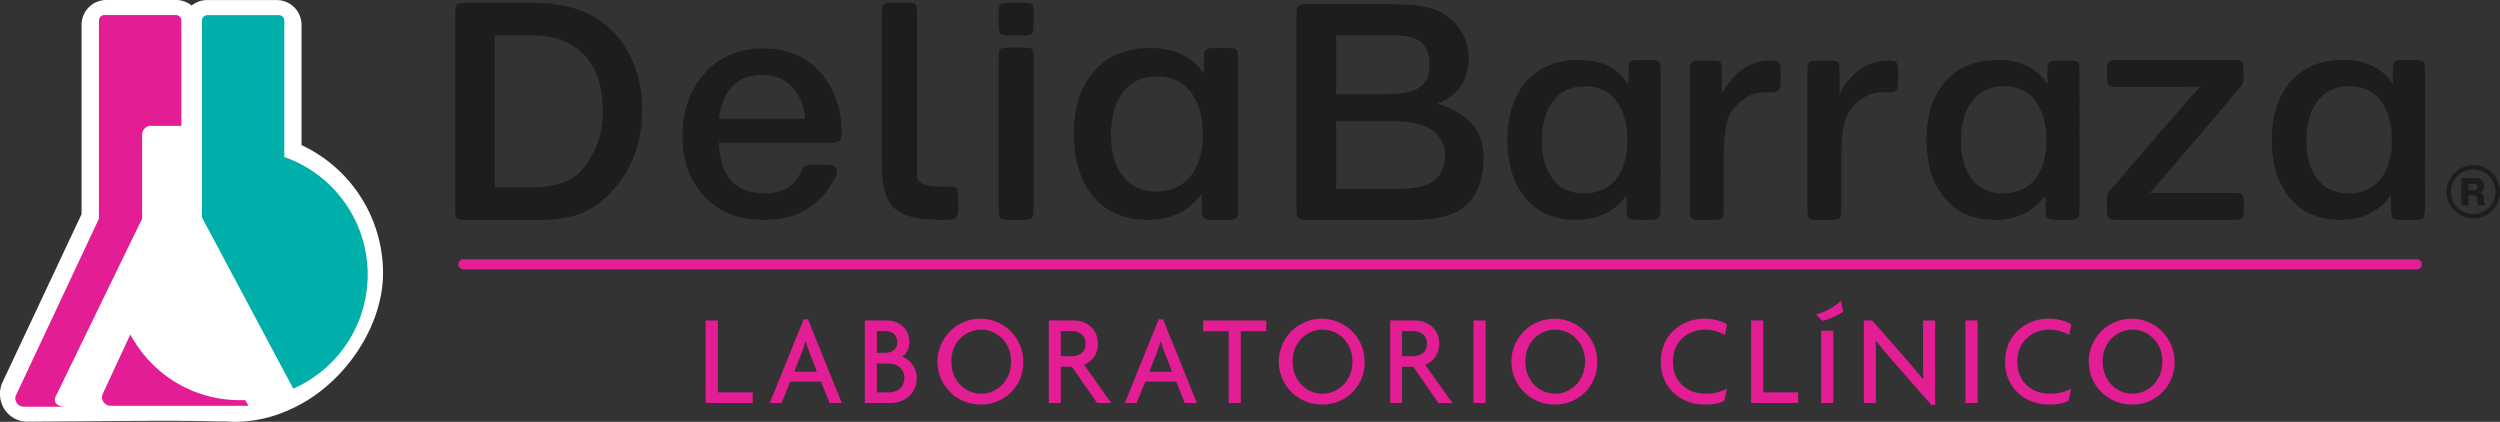 <svg xmlns="http://www.w3.org/2000/svg" width="987.339" height="166.584" viewBox="0 0 987.339 166.584">
  <rect x="0" y="0" width="987.339" height="166.584" fill="#333333" stroke="none"/>
  <g id="Group_2" data-name="Group 2" transform="translate(-8.965 -1272.197)">
    <g id="Group_130" data-name="Group 130">
      <path id="Path_111" data-name="Path 111" d="M128.045,1329.5v-47.545a9.776,9.776,0,0,0-9.762-9.729H90.69a9.652,9.652,0,0,0-6.041,2.161,9.737,9.737,0,0,0-6.129-2.192H50.969a9.8,9.8,0,0,0-9.788,9.76v74.811l-31.093,66.123-.117.345a5.871,5.871,0,0,0-.489,1.063l-.107.433a11.229,11.229,0,0,0,1.773,9.717,10.834,10.834,0,0,0,8.769,4.289l27.133-.218c10.254-.073,19.166-.131,27.015-.131,8.6,0,15.175.072,20.62.232,1.173.012,2.307.027,3.3,0l.248.012c1.2.1,2.47.148,3.787.148a52.063,52.063,0,0,0,21.362-4.81c21.008-9.2,36.854-32.387,36.854-53.922A55.821,55.821,0,0,0,128.045,1329.5Z" fill="#fff"/>
      <g id="Group_127" data-name="Group 127">
        <path id="Path_112" data-name="Path 112" d="M121.254,1334.2v-53.83a2.169,2.169,0,0,0-2.156-2.191H90.9a2.181,2.181,0,0,0-2.19,2.191v77.635l.177.353,35.9,67.334a49.214,49.214,0,0,0-3.536-91.492" fill="#00afaa"/>
      </g>
      <g id="Group_128" data-name="Group 128">
        <path id="Path_113" data-name="Path 113" d="M105.839,1430.236h-1.816a48.9,48.9,0,0,1-41.838-22.984c-.639-.889-1.1-1.793-1.772-2.906l-10.536,22.683-.394.834a6.889,6.889,0,0,0-.241,1.2,3.438,3.438,0,0,0,3.428,3.4h54.475Z" fill="#e31d93"/>
      </g>
      <g id="Group_129" data-name="Group 129">
        <path id="Path_114" data-name="Path 114" d="M78.422,1278.137H50.227a2.2,2.2,0,0,0-2.19,2.179h0v78.252L15.6,1427.623l-.32.6v.1a3.559,3.559,0,0,0-.286,1.1,3.437,3.437,0,0,0,3.47,3.408H34.527s-4.673,0-3.754-3.682l34.311-70.586v-33.211a3.559,3.559,0,0,1,4.1-3.449H80.58v-41.592h0a2.17,2.17,0,0,0-2.158-2.179" fill="#e31d93"/>
      </g>
    </g>
    <g id="Group_163" data-name="Group 163">
      <g id="Group_131" data-name="Group 131">
        <path id="Path_115" data-name="Path 115" d="M985.713,1358.5a10.55,10.55,0,1,1,10.588-10.283A10.564,10.564,0,0,1,985.713,1358.5Zm8.824-10.558a8.8,8.8,0,1,0-8.792,8.8A8.779,8.779,0,0,0,994.537,1347.938Z" fill="#1d1d1b" fill-rule="evenodd"/>
        <path id="Path_116" data-name="Path 116" d="M988.706,1348.195a2.812,2.812,0,0,1,1.171,2.305,11.668,11.668,0,0,0,.126,1.389,11.134,11.134,0,0,0,.347,1.33h-.191c-.708,0-1.39,0-2.1.027a.353.353,0,0,1-.4-.34c-.065-.586-.159-1.17-.248-1.722a6.306,6.306,0,0,0-.19-1.116.956.956,0,0,0-.8-.773c-.865-.029-1.764,0-2.656,0v3.924h-2.595v-10.563h5.683a3.043,3.043,0,0,1,1.979,5.455C988.8,1348.123,988.769,1348.174,988.706,1348.195Zm-4.937-3.441c0,.809,0,1.549.034,2.318a.226.226,0,0,0,.212.186c.712.031,1.451.031,2.259,0a1.071,1.071,0,0,0,1.14-1.2c0-.827-.312-1.268-1.09-1.3C985.466,1344.728,984.661,1344.754,983.769,1344.754Z" fill="#1d1d1b" fill-rule="evenodd"/>
        <path id="Path_117" data-name="Path 117" d="M988.706,1348.195a2.812,2.812,0,0,1,1.171,2.305,11.668,11.668,0,0,0,.126,1.389,11.134,11.134,0,0,0,.347,1.33h-.191c-.708,0-1.39,0-2.1.027a.353.353,0,0,1-.4-.34c-.065-.586-.159-1.17-.248-1.722a6.306,6.306,0,0,0-.19-1.116.956.956,0,0,0-.8-.773c-.865-.029-1.764,0-2.656,0v3.924h-2.595v-10.563h5.683a3.043,3.043,0,0,1,1.979,5.455C988.8,1348.123,988.769,1348.174,988.706,1348.195Zm-4.937-3.441c0,.809,0,1.549.034,2.318a.226.226,0,0,0,.212.186c.712.031,1.451.031,2.259,0a1.071,1.071,0,0,0,1.14-1.2c0-.827-.312-1.268-1.09-1.3C985.466,1344.728,984.661,1344.754,983.769,1344.754Z" fill="#1d1d1b" fill-rule="evenodd"/>
      </g>
      <g id="Group_152" data-name="Group 152">
        <g id="Group_150" data-name="Group 150">
          <g id="Group_132" data-name="Group 132">
            <path id="Path_118" data-name="Path 118" d="M287.66,1431.361v-32.6h4.825v28.373h13.752v4.223Z" fill="#e31d93"/>
          </g>
          <g id="Group_133" data-name="Group 133">
            <path id="Path_119" data-name="Path 119" d="M328.519,1411.051h0c-.443-1.09-.926-2.639-1.326-4h-.127a24.879,24.879,0,0,1-1.322,4l-3.094,7.963h8.923Zm8.088,20.31-3.382-8.455h-12.19l-3.371,8.455h-4.706l13.394-33.041h1.724l13.355,33.041Z" fill="#e31d93"/>
          </g>
          <g id="Group_134" data-name="Group 134">
            <path id="Path_120" data-name="Path 120" d="M359.73,1415.756h-4.463v11.42h4.463c3.3,0,6.388-1.727,6.388-5.735,0-3.876-3.09-5.685-6.388-5.685m-1.208-12.811h-3.255v8.586h3.255c2.535,0,4.784-1.207,4.784-4.244C363.306,1404.234,361.057,1402.945,358.522,1402.945Zm2.177,28.416h-10.18v-32.595h8.812c4.142,0,8.766,2.793,8.766,8.521,0,2.393-1.09,4.887-2.9,5.7a9.066,9.066,0,0,1,5.827,8.457C371.023,1428.2,365.562,1431.361,360.7,1431.361Z" fill="#e31d93"/>
          </g>
          <g id="Group_135" data-name="Group 135">
            <path id="Path_121" data-name="Path 121" d="M396.485,1402.381h0c-5.825,0-11.779,4.543-11.779,12.613s5.954,12.709,11.779,12.709c5.721,0,11.793-4.625,11.793-12.709s-6.072-12.613-11.793-12.613m0,29.582a16.947,16.947,0,1,1,16.614-16.969A16.525,16.525,0,0,1,396.485,1431.963Z" fill="#e31d93"/>
          </g>
          <g id="Group_136" data-name="Group 136">
            <path id="Path_122" data-name="Path 122" d="M432.29,1402.945H427.9v9.922h4.386c2.808,0,5.421-1.519,5.421-4.951,0-3.408-2.613-4.971-5.421-4.971m9.975,28.416-9.944-14.316H427.9v14.316h-4.71v-32.595h9.889c4.472,0,9.463,2.957,9.463,9.15a8.647,8.647,0,0,1-5.432,8.359l10.693,15.086Z" fill="#e31d93"/>
          </g>
          <g id="Group_137" data-name="Group 137">
            <path id="Path_123" data-name="Path 123" d="M468.762,1411.051h0c-.444-1.09-.922-2.639-1.369-4h-.075a31.822,31.822,0,0,1-1.327,4l-3.1,7.963h8.97Zm8.086,20.31-3.339-8.455H461.286l-3.46,8.455H453.2l13.356-33.041h1.763l13.346,33.041Z" fill="#e31d93"/>
          </g>
          <g id="Group_138" data-name="Group 138">
            <path id="Path_124" data-name="Path 124" d="M499.006,1402.99v28.371h-4.789V1402.99H484.128v-4.225h24.931v4.225Z" fill="#e31d93"/>
          </g>
          <g id="Group_139" data-name="Group 139">
            <path id="Path_125" data-name="Path 125" d="M531.3,1402.381h0c-5.831,0-11.827,4.543-11.827,12.613s6,12.709,11.827,12.709c5.669,0,11.775-4.625,11.775-12.709s-6.106-12.613-11.775-12.613m0,29.582a16.947,16.947,0,1,1,16.613-16.969A16.52,16.52,0,0,1,531.3,1431.963Z" fill="#e31d93"/>
          </g>
          <g id="Group_140" data-name="Group 140">
            <path id="Path_126" data-name="Path 126" d="M567.057,1402.945h-4.385v9.922h4.385c2.854,0,5.469-1.519,5.469-4.951,0-3.408-2.615-4.971-5.469-4.971m9.975,28.416-9.893-14.316h-4.467v14.316H558.01v-32.595h9.936c4.38,0,9.405,2.957,9.405,9.15a8.652,8.652,0,0,1-5.509,8.359l10.739,15.086Z" fill="#e31d93"/>
          </g>
          <g id="Group_141" data-name="Group 141">
            <rect id="Rectangle_7" data-name="Rectangle 7" width="4.783" height="32.596" transform="translate(590.907 1398.766)" fill="#e31d93"/>
          </g>
          <g id="Group_142" data-name="Group 142">
            <path id="Path_127" data-name="Path 127" d="M623.155,1402.381h0c-5.826,0-11.777,4.543-11.777,12.613s5.951,12.709,11.777,12.709c5.673,0,11.79-4.625,11.79-12.709s-6.117-12.613-11.79-12.613m0,29.582a16.947,16.947,0,1,1,16.614-16.969A16.527,16.527,0,0,1,623.155,1431.963Z" fill="#e31d93"/>
          </g>
          <g id="Group_143" data-name="Group 143">
            <path id="Path_128" data-name="Path 128" d="M690.2,1404.508a15.787,15.787,0,0,0-7.874-2.127c-6.153,0-12.666,4.129-12.666,12.717,0,8.379,6.35,12.6,12.666,12.6a16.806,16.806,0,0,0,8.645-2.031l-.966,4.763c-1.97,1.09-4.184,1.528-8.2,1.528-7.963,0-16.933-5.719-16.933-16.865,0-11.323,9.09-17.022,16.933-17.022a18.255,18.255,0,0,1,9.215,2.16Z" fill="#e31d93"/>
          </g>
          <g id="Group_144" data-name="Group 144">
            <path id="Path_129" data-name="Path 129" d="M700.544,1431.361v-32.6h4.786v28.373h13.791v4.223Z" fill="#e31d93"/>
          </g>
          <g id="Group_145" data-name="Group 145">
            <path id="Path_130" data-name="Path 130" d="M728.212,1431.361h0v-28.552H733v28.552Zm.481-32.463-2.449-2.49a24.7,24.7,0,0,0,9.768-5.386l.922,4.222A24.169,24.169,0,0,1,728.693,1398.9Z" fill="#e31d93"/>
          </g>
          <g id="Group_146" data-name="Group 146">
            <path id="Path_131" data-name="Path 131" d="M771.728,1432.127,757.046,1415.4c-2.372-2.676-5.069-5.915-7.231-8.649l-.085.063c.085,2.99.085,5.732.085,8.185v16.367h-4.753v-32.595h3.3l13.48,15.341c1.809,2.1,4.62,5.356,6.588,7.807l.127-.039c-.127-2.5-.127-5.315-.127-7.7v-15.406h4.79v33.361Z" fill="#e31d93"/>
          </g>
          <g id="Group_147" data-name="Group 147">
            <rect id="Rectangle_8" data-name="Rectangle 8" width="4.791" height="32.596" transform="translate(785.2 1398.766)" fill="#e31d93"/>
          </g>
          <g id="Group_148" data-name="Group 148">
            <path id="Path_132" data-name="Path 132" d="M826.188,1404.508a15.853,15.853,0,0,0-7.892-2.127c-6.143,0-12.618,4.129-12.618,12.717,0,8.379,6.309,12.6,12.618,12.6a16.851,16.851,0,0,0,8.656-2.031l-1.008,4.763c-1.93,1.09-4.175,1.528-8.164,1.528-7.963,0-16.937-5.719-16.937-16.865,0-11.323,9.095-17.022,16.937-17.022a18.33,18.33,0,0,1,9.2,2.16Z" fill="#e31d93"/>
          </g>
          <g id="Group_149" data-name="Group 149">
            <path id="Path_133" data-name="Path 133" d="M851.157,1402.381h0c-5.79,0-11.774,4.543-11.774,12.613s5.984,12.709,11.774,12.709c5.716,0,11.79-4.625,11.79-12.709s-6.074-12.613-11.79-12.613m0,29.582a16.947,16.947,0,1,1,16.616-16.969A16.5,16.5,0,0,1,851.157,1431.963Z" fill="#e31d93"/>
          </g>
        </g>
        <g id="Group_151" data-name="Group 151">
          <path id="Path_134" data-name="Path 134" d="M190,1376.59a1.989,1.989,0,0,0,2.013,1.99H963.454a1.991,1.991,0,0,0,0-3.982H192.011A1.984,1.984,0,0,0,190,1376.59" fill="#e31d93"/>
        </g>
      </g>
      <g id="Group_162" data-name="Group 162">
        <g id="Group_160" data-name="Group 160">
          <path id="Path_135" data-name="Path 135" d="M387.453,1354.639c0,2.068-.464,3.349-1.391,3.892-.649.354-2.131.494-4.569.494-18.556,0-24.3-4.1-24.3-23.033v-58.484c0-1.885.217-3.07.712-3.549.466-.467,1.67-.723,3.646-.723h5.4c1.942,0,3.146.229,3.578.631.432.436.62,1.664.62,3.641v64.254c0,4.474,8.215,4.08,11.736,4.08,2.065,0,3.362.217,3.882.631.433.443.684,1.65.684,3.629Z" fill="#1d1d1b"/>
          <path id="Path_136" data-name="Path 136" d="M247.058,1316.162h0c0-19.6-10.316-29.992-28.285-29.992H204.326v60.039h14.2c9.418,0,16.151-2.227,20.038-6.7a34.242,34.242,0,0,0,8.494-23.346m15.559-.889c0,15.159-5.464,26.209-13.679,34.235a30.956,30.956,0,0,1-12.965,7.847,56.607,56.607,0,0,1-15.282,1.67H193.148c-1.974,0-3.211-.216-3.709-.683-.432-.494-.671-1.635-.671-3.52v-77.236c0-1.9.239-3.07.671-3.564.5-.432,1.735-.682,3.709-.682h26.49c13.309,0,23.532,3.553,30.785,10.672C257.647,1291.125,262.617,1301.932,262.617,1315.273Z" fill="#1d1d1b"/>
          <path id="Path_137" data-name="Path 137" d="M326.966,1319.1h0a21.368,21.368,0,0,0-4.819-12.247,15.469,15.469,0,0,0-11.977-5.066c-10,0-15.784,5.791-17.3,17.313Zm14.387,5.861c0,1.609-.341,2.6-1.018,2.994a7.729,7.729,0,0,1-3.644.592H292.875q.8,20,17.855,19.973c3.977,0,7.094-.739,9.381-2.219,2.259-1.453,4.233-3.955,5.894-7.488.529-1.071,1.913-1.608,4.107-1.608h4.943q4.541,0,4.537,2.639c0,1.33-1.294,3.842-3.857,7.474-5.623,7.817-13.894,11.705-25,11.705q-14.784,0-23.506-9.173-8.745-9.191-8.738-23.977c0-9.834,2.908-18.078,8.738-24.658,5.808-6.606,13.528-9.9,23.256-9.9q14.173,0,22.752,9.82C338.605,1307.365,341.353,1315.3,341.353,1324.963Z" fill="#1d1d1b"/>
          <path id="Path_138" data-name="Path 138" d="M417.185,1354.822c0,1.885-.245,3.026-.711,3.52-.461.467-1.633.683-3.487.683h-5.34c-1.948,0-3.151-.216-3.609-.683-.472-.494-.717-1.635-.717-3.52V1295.17c0-1.887.245-3.072.717-3.522.458-.472,1.661-.675,3.609-.675h5.34c1.951,0,3.151.2,3.549.621.467.443.649,1.633.649,3.576Z" fill="#1d1d1b"/>
          <path id="Path_139" data-name="Path 139" d="M484,1325.15h0c0-6.453-1.357-11.634-4.138-15.683-3.084-4.754-7.752-7.106-13.862-7.106-6.237,0-10.964,2.352-14.142,7.106-2.782,4.09-4.138,9.412-4.138,15.963,0,6.326,1.328,11.5,4.016,15.437,3.208,4.647,7.747,6.977,13.736,6.977q9.313,0,14.27-6.856c2.842-3.978,4.258-9.291,4.258-15.838m13.989,29.469c0,1.946-.253,3.186-.712,3.7-.52.493-1.7.709-3.615.709h-5.433c-2.036,0-3.334-.216-3.831-.668-.521-.433-.8-1.65-.8-3.738v-5.984q-7.5,10.392-21.4,10.39c-9.636,0-17.043-3.4-22.2-10.128q-6.946-9.082-6.946-23.87c0-9.943,2.468-18,7.475-24.142q8.106-9.732,22.812-9.731,14.357,0,21.057,10.284v-5.866c0-1.974.254-3.177.709-3.674.494-.494,1.763-.744,3.83-.744h4.666c2.039,0,3.308.213,3.734.694.461.453.652,1.648.652,3.724Z" fill="#1d1d1b"/>
          <g id="Group_153" data-name="Group 153">
            <path id="Path_140" data-name="Path 140" d="M579.657,1333.367h0c.064-6.795-5.063-10.875-11.178-12.387-2.282-.617-6.326-.908-12.2-.908h-19.6V1346.8h21c9.691,0,21.981.187,21.981-13.43m-6.081-35.7h0c0-5.682-2.321-9.2-6.948-10.654-1.886-.582-5.374-.862-10.523-.862H536.679v23.217h18.894c4.907,0,8.554-.365,10.9-1.158C571.229,1306.719,573.576,1303.2,573.576,1297.67Zm21.3,36.406c0,26.459-21.455,24.949-31.889,24.949H525.312c-1.943,0-3.146-.248-3.641-.709-.466-.468-.68-1.642-.68-3.494v-76.728c0-1.866.214-3.028.68-3.489.495-.494,1.7-.738,3.641-.738h33.075c6.632,0,11.79.524,15.468,1.539a21.466,21.466,0,0,1,12.106,8.94,20.007,20.007,0,0,1,3.055,10.574c0,8.8-4.108,14.867-12.385,18.264C587.443,1316.162,594.878,1323.084,594.878,1334.076Z" fill="#1d1d1b"/>
          </g>
          <g id="Group_154" data-name="Group 154">
            <path id="Path_141" data-name="Path 141" d="M651.723,1327.484h0c0-5.98-1.3-10.851-3.857-14.576-2.935-4.43-7.2-6.652-12.907-6.652-5.8,0-10.218,2.222-13.188,6.652-2.559,3.815-3.859,8.756-3.859,14.867,0,5.872,1.268,10.665,3.737,14.342,2.967,4.336,7.253,6.467,12.814,6.467,5.771,0,10.223-2.111,13.278-6.33,2.623-3.764,3.982-8.67,3.982-14.77m13.028,27.436c0,1.816-.251,2.928-.706,3.422-.433.435-1.572.65-3.368.65h-5.062c-1.888,0-3.058-.183-3.551-.59s-.742-1.57-.742-3.482v-5.592q-6.951,9.677-19.913,9.7-13.435,0-20.662-9.431c-4.323-5.641-6.451-13.034-6.451-22.209,0-9.272,2.29-16.774,6.945-22.477,5.035-6.033,12.135-9.056,21.212-9.056,8.959,0,15.476,3.16,19.611,9.57l.125-5.436c0-1.789.18-2.951.647-3.381.432-.476,1.635-.7,3.55-.7h4.32c1.92,0,3.086.188,3.492.623.4.416.615,1.573.615,3.457Z" fill="#1d1d1b"/>
          </g>
          <g id="Group_155" data-name="Group 155">
            <path id="Path_142" data-name="Path 142" d="M712.209,1304.555c0,2.81-.952,4.17-2.9,4.107h-3.488a13.161,13.161,0,0,0-7.935,2.547,17.622,17.622,0,0,0-5.806,6.348c-1.539,3.209-2.347,8.47-2.347,15.713v21.675c0,1.791-.213,2.953-.677,3.4-.464.467-1.61.683-3.493.683H680.5c-1.886,0-3.058-.216-3.49-.683-.467-.444-.677-1.606-.677-3.4V1300.2c0-1.824.21-2.93.677-3.4.432-.459,1.638-.676,3.555-.676h4.318c1.884,0,3.089.217,3.491.629s.617,1.557.617,3.445v9.076q7.083-13.154,19.486-13.15c1.6,0,2.564.271,3.053.816.466.543.679,1.61.679,3.258Z" fill="#1d1d1b"/>
          </g>
          <g id="Group_156" data-name="Group 156">
            <path id="Path_143" data-name="Path 143" d="M758.682,1304.555c0,2.81-.959,4.17-2.876,4.107h-3.488a12.974,12.974,0,0,0-7.935,2.547,17.053,17.053,0,0,0-5.809,6.348c-1.573,3.209-2.372,8.47-2.372,15.713v21.675c0,1.791-.251,2.953-.677,3.4-.435.467-1.613.683-3.527.683H727c-1.914,0-3.06-.216-3.553-.683-.432-.444-.682-1.606-.682-3.4V1300.2c0-1.824.282-2.93.709-3.4.466-.459,1.637-.676,3.526-.676h4.349c1.886,0,3.055.217,3.457.629.435.418.651,1.557.651,3.445v9.076q7.09-13.154,19.481-13.15c1.574,0,2.625.271,3.06.816a5.548,5.548,0,0,1,.681,3.258Z" fill="#1d1d1b"/>
          </g>
          <g id="Group_157" data-name="Group 157">
            <path id="Path_144" data-name="Path 144" d="M817.191,1327.484h0c0-5.98-1.295-10.851-3.832-14.576-2.926-4.43-7.221-6.652-12.936-6.652q-8.661,0-13.15,6.652c-2.563,3.815-3.865,8.756-3.865,14.867,0,5.872,1.266,10.665,3.772,14.342,2.958,4.336,7.193,6.467,12.745,6.467,5.778,0,10.228-2.111,13.284-6.33,2.653-3.764,3.982-8.67,3.982-14.77m13.027,27.436c0,1.816-.213,2.928-.683,3.422-.457.435-1.538.65-3.392.65H821.11c-1.88,0-3.083-.183-3.55-.59-.495-.414-.776-1.57-.776-3.482v-5.592c-4.628,6.451-11.232,9.7-19.88,9.7q-13.438,0-20.624-9.431-6.485-8.461-6.488-22.209,0-13.908,6.949-22.477,7.546-9.049,21.213-9.056c8.92,0,15.5,3.16,19.606,9.57V1300.2c0-1.824.217-2.93.709-3.4.429-.459,1.607-.676,3.488-.676h4.386c1.854,0,3.057.217,3.46.629s.615,1.557.615,3.445Z" fill="#1d1d1b"/>
          </g>
          <g id="Group_158" data-name="Group 158">
            <path id="Path_145" data-name="Path 145" d="M895.147,1354.92c0,1.912-.244,3.068-.736,3.482-.47.407-1.667.623-3.585.623H845.438c-1.879,0-3.054-.248-3.578-.683-.528-.494-.807-1.635-.807-3.485v-3.587a5.19,5.19,0,0,1,1.115-3.676l.776-.848s32.045-37.711,35.1-40.256h-6.082l-26.8.039c-1.818,0-2.936-.214-3.394-.646-.466-.461-.716-1.608-.716-3.461v-2.359c0-1.866.25-2.977.716-3.444s1.576-.713,3.394-.713l45.663-.027c1.887,0,3.093.215,3.523.686.465.47.684,1.611.684,3.449v2.658a5.28,5.28,0,0,1-1.029,3.643,2.616,2.616,0,0,1-.768.9s-32.076,37.977-35.291,41.156h32.881c1.918,0,3.115.217,3.585.621.492.442.736,1.61.736,3.522Z" fill="#1d1d1b"/>
          </g>
          <g id="Group_159" data-name="Group 159">
            <path id="Path_146" data-name="Path 146" d="M953.6,1327.484h0c0-5.98-1.268-10.851-3.8-14.576-2.927-4.43-7.228-6.652-12.936-6.652q-8.706,0-13.153,6.652c-2.563,3.815-3.858,8.756-3.858,14.867,0,5.872,1.23,10.665,3.742,14.342,2.958,4.336,7.219,6.467,12.782,6.467q8.7,0,13.269-6.33c2.631-3.764,3.956-8.67,3.956-14.77m13.063,26.076c0,1.815-.248,4.288-.686,4.782-.459.435-1.571.65-3.359.65h-5.066c-1.909,0-3.061-.183-3.556-.59s-.765-2.935-.765-4.842v-4.232q-6.958,9.677-19.884,9.7c-8.955,0-15.878-3.152-20.658-9.431q-6.531-8.461-6.512-22.209c0-9.272,2.346-16.774,6.97-22.477,5.073-6.033,12.172-9.056,21.245-9.056,8.927,0,15.471,3.16,19.6,9.57v-5.436c0-1.789.228-2.951.683-3.381.463-.476,1.632-.7,3.524-.7h4.381c1.883,0,3.026.188,3.453.623.406.416.626,1.573.626,3.457Z" fill="#1d1d1b"/>
          </g>
        </g>
        <g id="Group_161" data-name="Group 161">
          <path id="Path_147" data-name="Path 147" d="M417.185,1281.984c0,1.914-.245,3.055-.711,3.538-.461.458-1.633.7-3.487.7h-5.34c-1.948,0-3.151-.241-3.609-.7-.472-.483-.717-1.624-.717-3.538V1277.5c0-1.9.245-3.058.717-3.537s1.661-.723,3.609-.723h5.34c1.951,0,3.151.229,3.549.661.467.445.649,1.634.649,3.6Z" fill="#1d1d1b"/>
        </g>
      </g>
    </g>
  </g>
</svg>
